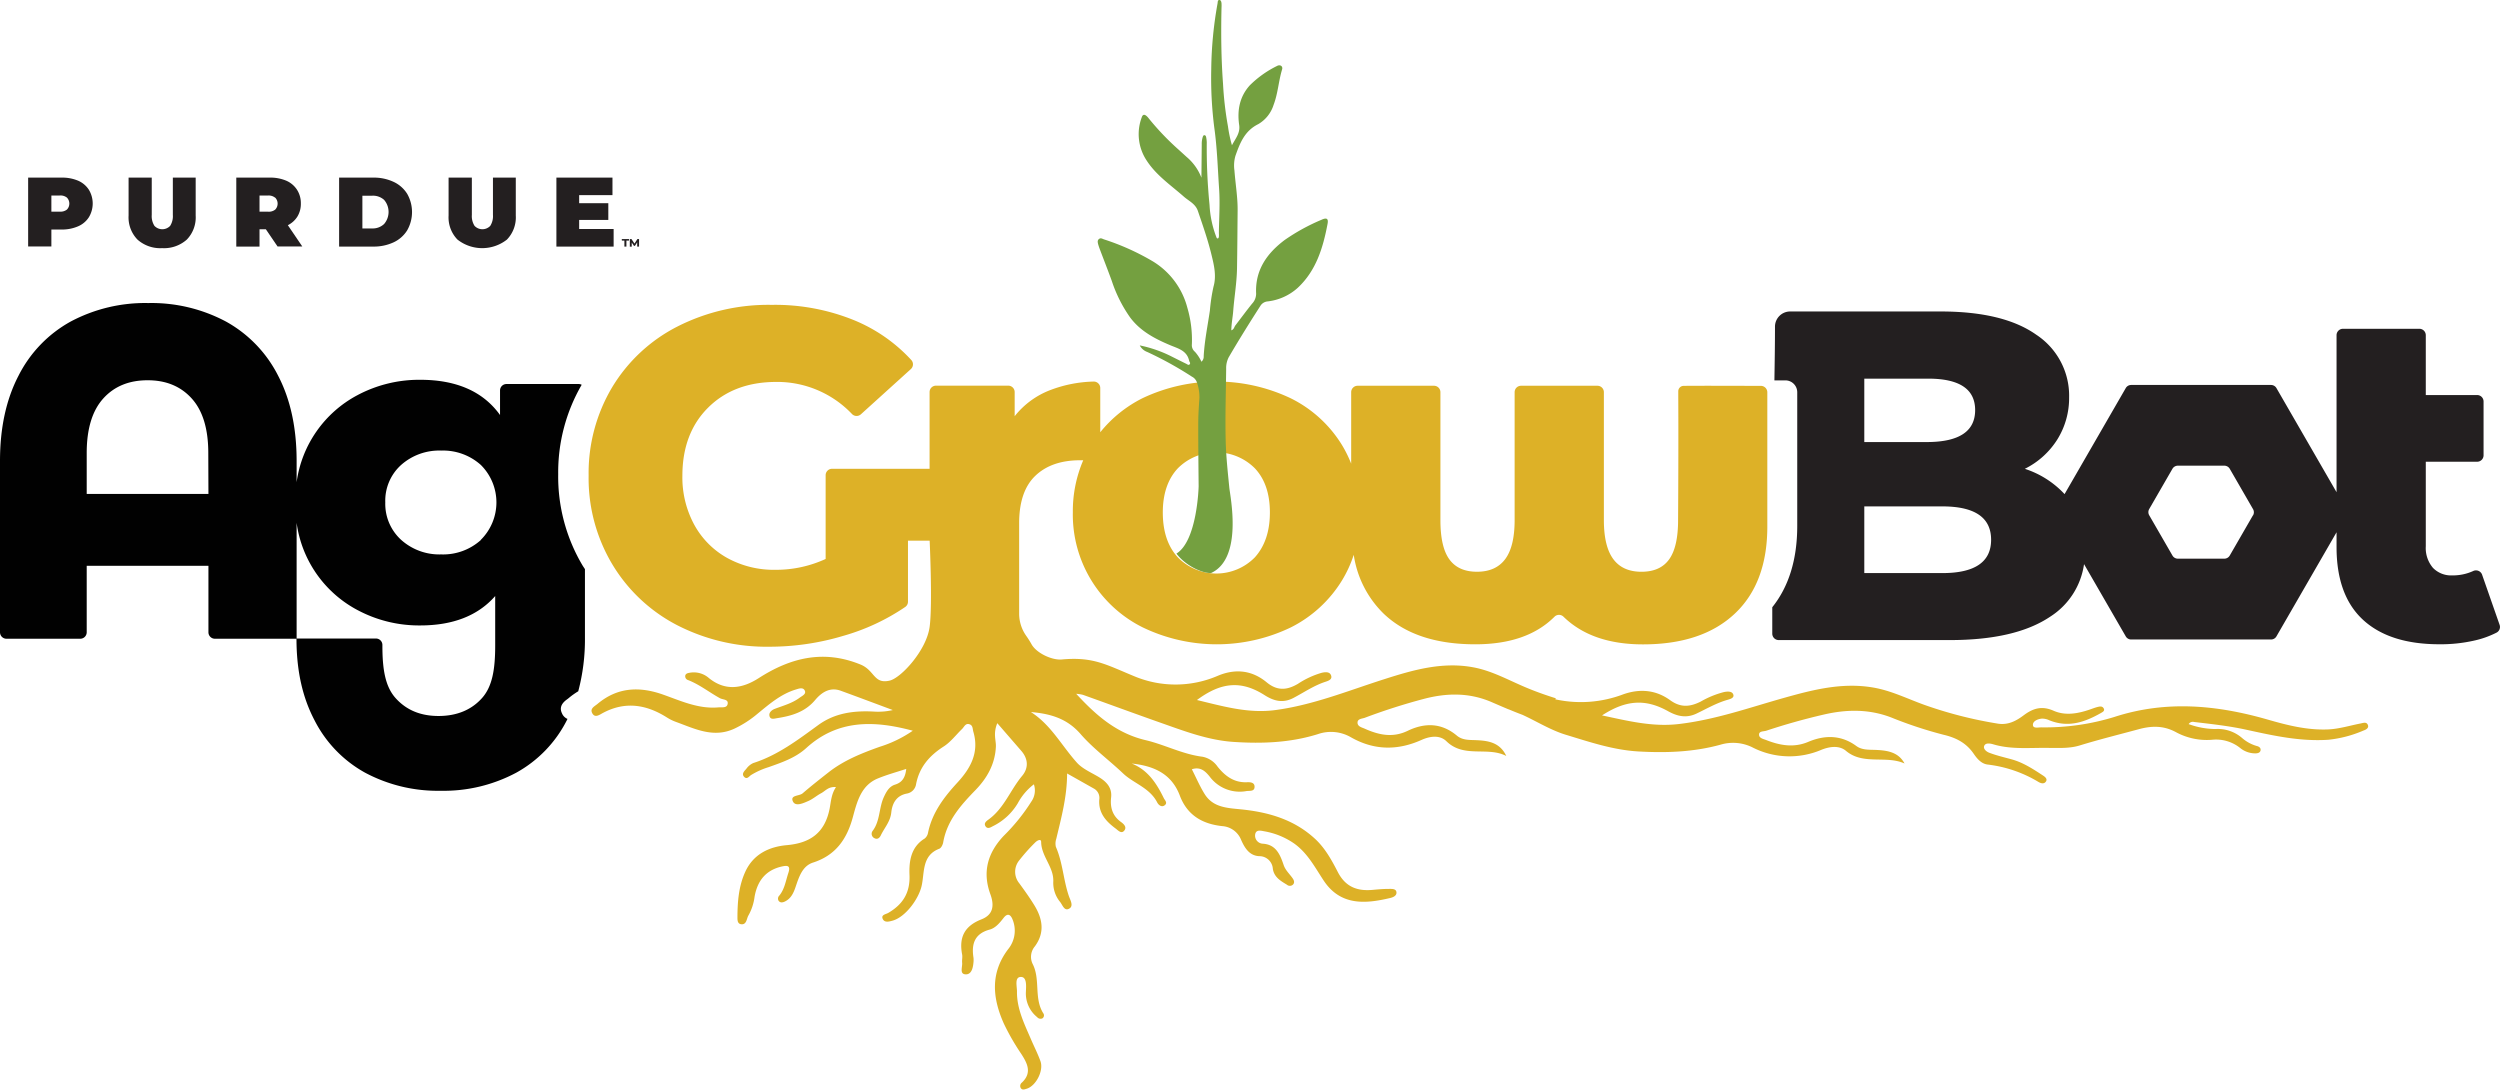<?xml version="1.0" encoding="UTF-8"?> <svg xmlns="http://www.w3.org/2000/svg" viewBox="0 0 691.95 301.57"><defs><style>.cls-1{fill:#231f20;}.cls-2{fill:#ddb127;}.cls-3{fill:#010101;}.cls-4{fill:#74a040;}</style></defs><title>Header_Logo</title><g id="Layer_2" data-name="Layer 2"><g id="Layer_1-2" data-name="Layer 1"><g id="Purdue"><g id="TM"><path class="cls-1" d="M172.09,66.17h2v.43h-.71v1.65h-.56V66.6h-.7Zm4.27,2.08V67.06l-.63,1h-.25l-.63-.94v1.16h-.53V66.17h.46l.83,1.25.81-1.25h.46v2.08Z"></path></g><path id="E" class="cls-1" d="M169.84,63.39v4.86H154V49.16h15.52V54H160.3v2.24h8.07v4.63H160.3v2.51Z"></path><path id="U" class="cls-1" d="M126.62,66.31a8.81,8.81,0,0,1-2.46-6.65V49.16h6.44V59.47a5,5,0,0,0,.75,3.05,3,3,0,0,0,4.34,0,5,5,0,0,0,.75-3.05V49.16h6.32v10.5a8.84,8.84,0,0,1-2.45,6.65,11.07,11.07,0,0,1-13.69,0Z"></path><path id="D" class="cls-1" d="M93.86,49.16h9.41a12.84,12.84,0,0,1,5.63,1.16,8.75,8.75,0,0,1,3.79,3.31,10.2,10.2,0,0,1,0,10.14,8.77,8.77,0,0,1-3.79,3.32,13,13,0,0,1-5.63,1.16H93.86ZM103,63.23A4.58,4.58,0,0,0,106.31,62a5.12,5.12,0,0,0,0-6.68A4.58,4.58,0,0,0,103,54.17h-2.7v9.06Z"></path><path id="R" class="cls-1" d="M73.58,63.45H71.83v4.8H65.4V49.16h9.19A11.32,11.32,0,0,1,79.2,50a6.71,6.71,0,0,1,3,2.51,6.84,6.84,0,0,1,1.07,3.82,6.74,6.74,0,0,1-.93,3.57,6.57,6.57,0,0,1-2.67,2.43l4,5.89H76.82Zm2.56-8.74a2.85,2.85,0,0,0-2-.59H71.83v4.47h2.35a2.85,2.85,0,0,0,2-.58,2.39,2.39,0,0,0,0-3.3Z"></path><path id="U-2" data-name="U" class="cls-1" d="M38.05,66.31a8.81,8.81,0,0,1-2.46-6.65V49.16H42V59.47a5,5,0,0,0,.75,3.05,3,3,0,0,0,4.34,0,5,5,0,0,0,.75-3.05V49.16h6.32v10.5a8.84,8.84,0,0,1-2.45,6.65,9.46,9.46,0,0,1-6.85,2.37A9.43,9.43,0,0,1,38.05,66.31Z"></path><path id="P" class="cls-1" d="M21.59,50a6.71,6.71,0,0,1,3,2.51,7.34,7.34,0,0,1,0,7.63,6.65,6.65,0,0,1-3,2.51,11.15,11.15,0,0,1-4.61.88H14.22v4.69H7.79V49.16H17A11.32,11.32,0,0,1,21.59,50Zm-3.06,8a2.39,2.39,0,0,0,0-3.3,2.85,2.85,0,0,0-2-.59H14.22v4.47h2.35A2.85,2.85,0,0,0,18.53,58Z"></path></g><path class="cls-2" d="M655.31,200.51c-.4-.74-1.23-.41-1.93-.27-3,.58-5.91,1.51-9,1.65-5.9.25-11.44-1.2-16.92-2.78-14-4-27.93-5.29-42.13-.71a65.05,65.05,0,0,1-20.35,2.92c-.83,0-2.29.38-2.31-.68s1.3-1.62,2.46-1.74a4.6,4.6,0,0,1,2.06.45c5.26,2.14,9.86.53,14.3-2,.54-.3,1.14-.62.77-1.28s-1-.56-1.63-.41c-.79.2-1.54.5-2.31.76-3.27,1.11-6.7,1.72-9.93.3s-5.63-.69-8.18,1.19c-2,1.51-4.33,2.87-7.29,2.37a115.61,115.61,0,0,1-20.47-5.25c-4.67-1.69-9.09-3.92-14.14-4.76-8.44-1.41-16.39.61-24.25,2.81-9.72,2.72-19.19,6.12-29.41,7.32-7.28.85-14-.85-21.24-2.39,6.69-4.35,12.1-4.61,18.3-1.15,2.49,1.38,5,2,7.84.65s5.48-2.91,8.56-3.8c.72-.21,2.1-.54,1.57-1.62-.41-.82-1.62-.72-2.52-.54a25.52,25.52,0,0,0-6.45,2.64c-3,1.5-5.57,1.7-8.46-.4-3.89-2.82-8.35-3.28-13.09-1.57a33,33,0,0,1-18.67,1.34c.05-.09.08-.2.13-.29-2.8-.87-5.56-1.85-8.29-3-4.77-2-9.29-4.57-14.45-5.55-8.63-1.64-16.76.71-24.79,3.28-9.94,3.17-19.63,7.13-30.08,8.53-7.44,1-14.32-1-21.72-2.78,6.84-5.08,12.38-5.38,18.72-1.35,2.54,1.62,5.07,2.31,8,.77s5.62-3.4,8.76-4.44c.74-.25,2.15-.62,1.61-1.88-.42-1-1.66-.84-2.58-.63a24.14,24.14,0,0,0-6.59,3.07c-3,1.75-5.7,2-8.66-.47-4-3.28-8.54-3.82-13.38-1.82a29.54,29.54,0,0,1-23.06.24c-8.06-3.31-11.49-5.5-20.23-4.71-2.78.25-7.06-1.82-8.37-4.21a26.64,26.64,0,0,0-1.54-2.43,10.64,10.64,0,0,1-1.89-6.08v-25q0-8.84,4.49-13.13t12.41-4.29l.84,0a35.73,35.73,0,0,0-2.88,14.41,34.85,34.85,0,0,0,19.37,31.86,47.22,47.22,0,0,0,40.95,0,35,35,0,0,0,14.17-13,33.75,33.75,0,0,0,3.26-7.1,28.52,28.52,0,0,0,8.25,16.26q8.89,8.52,25.41,8.51,14.28,0,21.91-7.64a1.77,1.77,0,0,1,2.48,0q7.85,7.66,22,7.66,16.38,0,25.42-8.51t9-24.25v-37a1.79,1.79,0,0,0-1.77-1.79c-4.63,0-17-.06-21.39,0a1.5,1.5,0,0,0-1.49,1.53c0,3.25.09,12.61-.05,35.62,0,4.94-.82,8.56-2.47,10.86s-4.2,3.44-7.67,3.44-6.07-1.17-7.8-3.51-2.6-5.93-2.6-10.79v-35.4a1.78,1.78,0,0,0-1.78-1.78H421a1.78,1.78,0,0,0-1.78,1.78v35.4q0,7.29-2.6,10.79t-7.8,3.51c-3.47,0-6-1.14-7.67-3.44s-2.47-5.92-2.47-10.86v-35.4a1.78,1.78,0,0,0-1.78-1.78H375.76a1.78,1.78,0,0,0-1.78,1.78v19.79a33.72,33.72,0,0,0-2.6-5.25,34.6,34.6,0,0,0-14.17-12.87,47.81,47.81,0,0,0-41,0,35.38,35.38,0,0,0-11.68,9.42V107.39a1.79,1.79,0,0,0-1.87-1.78,35.88,35.88,0,0,0-12,2.37,23,23,0,0,0-9.82,7.22v-6.68a1.78,1.78,0,0,0-1.77-1.78h-20a1.78,1.78,0,0,0-1.78,1.78v21.23h-27a1.78,1.78,0,0,0-1.77,1.78v23.18a32.81,32.81,0,0,1-13.91,3,26.67,26.67,0,0,1-13.39-3.31,23.28,23.28,0,0,1-9.1-9.23,27.44,27.44,0,0,1-3.25-13.46q0-11.82,7.15-18.91t18.85-7.09a28.55,28.55,0,0,1,21,8.94,1.78,1.78,0,0,0,2.43,0l13.8-12.49a1.77,1.77,0,0,0,.15-2.49,44.43,44.43,0,0,0-15.75-11,58,58,0,0,0-22.88-4.29,55.55,55.55,0,0,0-26.13,6,44.83,44.83,0,0,0-18.07,16.83,46.41,46.41,0,0,0-6.5,24.44,46.42,46.42,0,0,0,6.5,24.45A45.06,45.06,0,0,0,187.35,173,54.2,54.2,0,0,0,213.09,179a71.17,71.17,0,0,0,20.28-3,59.28,59.28,0,0,0,17.17-8,1.76,1.76,0,0,0,.77-1.47V149.64h6s.82,17.65,0,23.82c-.85,6.53-7.95,14.24-11.11,14.93-4.38,1-4.06-2.82-8-4.45C228,179.76,218.85,182,210,187.69c-4.46,2.86-9.17,3.71-13.77,0a6.36,6.36,0,0,0-5.32-1.49c-.53.09-1.12.21-1.25.81a1.11,1.11,0,0,0,.81,1.23c3.17,1.24,5.83,3.38,8.78,5,.79.44,2.28.28,2.17,1.45-.14,1.41-1.62,1-2.6,1.1-5.45.49-10.33-1.78-15.27-3.53-6.53-2.31-12.61-2.09-18.15,2.55-.81.67-2.1,1.26-1.54,2.46.74,1.62,2.07.56,3,.07,6.19-3.31,12.07-2.37,17.84,1.31a12.85,12.85,0,0,0,2.42,1.17c5.22,1.9,10.33,4.53,16.12,1.87a29.05,29.05,0,0,0,6.38-4.1c3.29-2.69,6.51-5.5,10.66-6.75.81-.25,2.09-.74,2.51.41.34.89-.8,1.37-1.46,1.86-2.07,1.55-4.55,2.19-6.92,3.1-.78.3-1.63,1-1.45,1.89.22,1.17,1.3.81,2.1.68,4-.63,7.76-1.67,10.6-5.08,1.7-2,4-3.61,7-2.53,4.83,1.76,9.64,3.57,14.45,5.36a17.89,17.89,0,0,1-5.27.42c-5.49-.29-10.75.37-15.36,3.73-5.66,4.12-11.23,8.36-18,10.52a4.83,4.83,0,0,0-1.93,1.61c-.52.6-1.38,1.37-.59,2.2s1.34-.11,1.93-.5a21.19,21.19,0,0,1,4.88-2.19c3.67-1.31,7.4-2.56,10.39-5.28,8.73-7.94,18.79-7.67,29.48-4.79a33.7,33.7,0,0,1-9.2,4.46c-5,1.79-9.89,3.74-14.12,7.06-2.42,1.9-4.84,3.81-7.17,5.81-.93.8-3.54.44-2.68,2.25.72,1.5,2.88.47,4.28-.14,1.24-.54,2.31-1.5,3.52-2.14s2-1.89,4.12-1.7c-1.29,1.91-1.38,3.93-1.75,5.88-1.29,6.68-5.25,9.6-11.87,10.19-4.76.42-9.23,2.4-11.5,7.39-1.82,4-2.14,8.25-2.16,12.56,0,.83,0,1.89,1.16,1.95,1.41.08,1.4-1.68,1.87-2.42a14.19,14.19,0,0,0,1.71-5.19c.82-4.68,3.34-7.42,7.51-8.37,1.55-.35,2.55-.34,1.83,1.81s-1,4.39-2.48,6.22a1.16,1.16,0,0,0-.2,1.46c.47.62,1.15.47,1.73.19,1.66-.8,2.37-2.29,2.95-4,.94-2.74,1.85-5.82,4.85-6.78,6.21-2,9.33-6.41,11-12.53,1.17-4.29,2.27-8.91,7.07-10.81,2.48-1,5-1.7,7.72-2.58-.25,2.32-1.08,3.73-3.1,4.35-1.62.51-2.4,1.93-3.1,3.45-1.39,3-1,6.57-3.09,9.34a1.33,1.33,0,0,0,.43,2c.84.49,1.46,0,1.81-.73,1-2.1,2.65-3.82,2.91-6.35s1.42-4.7,4.33-5.24a3.1,3.1,0,0,0,2.53-2.59c.91-4.74,3.71-7.92,7.65-10.44,1.92-1.23,3.38-3.2,5.06-4.82.59-.56.93-1.65,2-1.35s.91,1.32,1.15,2.12c1.67,5.68-.77,10.08-4.38,14s-7,8.27-8.16,13.88a2.67,2.67,0,0,1-.91,1.63c-3.83,2.34-4.38,6.26-4.23,10.09.21,4.95-1.86,8.16-5.85,10.5-.65.39-2,.5-1.6,1.58.48,1.24,1.81.84,2.8.57,3.51-1,7.14-5.89,8-9.58s0-8.45,4.91-10.32c.53-.21,1-1.19,1.09-1.88,1.09-6,4.94-10.26,9-14.44,3.17-3.3,5.34-7.15,5.56-11.94.08-1.76-.82-3.53.39-6.49l6.6,7.61c2,2.27,2.09,4.83.26,7-3.26,3.91-5,9-9.31,12.08-.56.41-1.35,1-.81,1.84s1.37.36,2,0a16.43,16.43,0,0,0,6.94-6.38,16.19,16.19,0,0,1,4.45-5.23,5.36,5.36,0,0,1-.73,4.82,52.84,52.84,0,0,1-7.61,9.43c-4.38,4.64-6,9.92-3.7,16.19,1.23,3.39.58,5.75-2.48,6.94-4.66,1.83-6.26,4.93-5.34,9.73.13.72-.07,1.5,0,2.25.13,1.16-.78,3.12.9,3.24s2.11-1.76,2.24-3.33a6.11,6.11,0,0,0,0-1.28c-.6-3.85.33-6.65,4.49-7.78,1.61-.43,2.79-1.88,3.85-3.24s1.91-1,2.48.46a8.1,8.1,0,0,1-1.22,8.2c-5,6.62-4.35,13.52-1.2,20.59a63.65,63.65,0,0,0,4.78,8.33c1.67,2.59,3.14,5.24.23,8a1.18,1.18,0,0,0-.36,1.46c.42.72,1.09.42,1.68.25,2.57-.78,4.75-5,3.81-7.62-.76-2.11-1.79-4.11-2.67-6.17-1.82-4.22-3.9-8.39-3.83-13.15,0-1.45-.73-4,1.1-4,1.67,0,1.44,2.54,1.37,4.08a8.41,8.41,0,0,0,3.12,7.05,1.21,1.21,0,0,0,1.45.33,1,1,0,0,0,.21-1.45c-2.6-4.18-.71-9.34-2.93-13.64a4.5,4.5,0,0,1,.64-4.85c2.81-3.83,2.12-7.65-.16-11.37-1.28-2.09-2.72-4.09-4.16-6.07a5,5,0,0,1-.08-6.27,51.29,51.29,0,0,1,4.45-5c.46-.49,1.66-1.23,1.68-.17.05,4,3.51,6.91,3.36,10.92a8.3,8.3,0,0,0,1.87,5.66c.69.85,1.16,2.6,2.48,1.9s.45-2.18,0-3.4c-1.56-4.47-1.71-9.32-3.63-13.71a4,4,0,0,1,.1-2.22c1.4-5.88,3-11.72,3-18.11l7.45,4.2a2.94,2.94,0,0,1,1.46,3c-.27,3.69,1.78,6,4.47,8,.7.5,1.62,1.63,2.44.62s-.2-1.88-.93-2.41c-2.34-1.69-3-4-2.71-6.73.31-2.59-1.11-4.24-3.12-5.51s-4.71-2.34-6.35-4.17c-4.21-4.68-7.18-10.48-12.73-14,5.38.46,10,1.76,13.77,6.11,3.48,4,7.88,7.2,11.76,10.89,2.91,2.76,7.32,3.93,9.42,8,.33.66,1.2,1.49,2.09.8s0-1.41-.27-2c-2-4.09-4.4-7.77-8.87-9.55,6,.64,11,2.73,13.32,8.87,2.07,5.5,6.3,7.85,11.68,8.45a6.07,6.07,0,0,1,5.32,3.89c1,2.21,2.26,4.27,4.94,4.43a3.74,3.74,0,0,1,3.81,3.54c.39,2.32,2.17,3.31,3.89,4.36a1.24,1.24,0,0,0,1.73-.08c.5-.6.18-1.24-.19-1.76-.86-1.21-2-2.22-2.47-3.7-1-2.94-2.16-5.58-5.73-5.81a2.24,2.24,0,0,1-2.15-2.34c.12-1.66,1.52-1.29,2.46-1.11a20.77,20.77,0,0,1,8.42,3.44c3.68,2.66,5.71,6.59,8.1,10.2,4.68,7.07,11.61,6.45,18.41,4.84.76-.18,1.85-.6,1.74-1.6s-1.27-.92-2.06-.92c-1.47,0-2.95.12-4.42.26-4.24.41-7.56-.71-9.73-4.89-1.65-3.19-3.39-6.41-6.08-9-5.87-5.55-13.05-7.61-20.76-8.39-3.78-.38-7.75-.5-10.07-4.28-1.32-2.14-2.33-4.49-3.51-6.81,2.42-.81,3.81.62,5,2.11a10.36,10.36,0,0,0,10.13,3.92c.9-.12,2.2.16,2.23-1.15s-1.28-1.33-2.17-1.29c-3.53.13-6-1.73-8.07-4.32a6.62,6.62,0,0,0-4.17-2.74c-5.49-.68-10.44-3.33-15.67-4.57-8.16-1.92-13.82-6.92-19.29-12.85a10.3,10.3,0,0,1,1.88.29c7.06,2.52,14.1,5.12,21.17,7.61,6.76,2.38,13.53,5,20.71,5.43,7.79.5,15.55.21,23.17-2.18a11,11,0,0,1,8.93.78c6.43,3.73,13,3.86,19.73.83,2.26-1,5-1.47,6.9.39,4.87,4.73,11.33,1.36,16.55,4.06-1.74-3.71-4.92-4.22-8.22-4.37-1.9-.09-3.86.07-5.44-1.25-4.26-3.57-8.88-3.63-13.62-1.35-4.13,2-8,1.17-11.89-.58-.79-.36-2.07-.59-2-1.76.06-1,1.27-1,2-1.26a169.11,169.11,0,0,1,16.27-5.21c6.48-1.71,12.82-1.82,19.14,1,1.45.63,2.91,1.26,4.37,1.87h0l.05,0q1.9.8,3.84,1.53c3.95,1.82,7.75,4.2,11.85,5.47,6.61,2,13.23,4.27,20.26,4.66,7.61.43,15.2.18,22.66-1.87a12.12,12.12,0,0,1,8.73.67,22.47,22.47,0,0,0,19.29.71c2.21-.87,4.87-1.26,6.75.34,4.76,4,11.08,1.16,16.19,3.48-1.71-3.19-4.82-3.62-8-3.76-1.86-.07-3.78.07-5.33-1.07-4.16-3.06-8.68-3.11-13.31-1.16-4,1.7-7.84,1-11.63-.49-.78-.31-2-.5-2-1.51s1.24-.84,2-1.08q7.83-2.6,15.91-4.47c6.33-1.47,12.54-1.56,18.72.82a114.8,114.8,0,0,0,14.49,4.78c3.69.87,6.34,2.42,8.28,5.23.92,1.35,2.12,2.79,3.86,3a35.21,35.21,0,0,1,14,4.77c.63.39,1.62.77,2.17-.11.42-.69-.24-1.23-.82-1.61-2.75-1.79-5.48-3.62-8.81-4.52-2.05-.56-4.14-1.05-6.1-1.8-.72-.27-1.76-1.06-1.36-1.94s1.71-.62,2.48-.39c5.14,1.54,10.43.88,15.66,1,2.75,0,5.51.16,8.26-.68,5.35-1.64,10.81-3,16.22-4.46,3.58-1,6.93-1.1,10.38.75a17.9,17.9,0,0,0,10.07,2.13A10.69,10.69,0,0,1,620,207a6.6,6.6,0,0,0,4.21,1.52c.65,0,1.31-.15,1.46-.79s-.33-1.08-1-1.24a10.67,10.67,0,0,1-4.17-2.28,10.28,10.28,0,0,0-7.31-2.43,21.86,21.86,0,0,1-7.41-1.36,1.34,1.34,0,0,1,1.5-.59c4.81.57,9.62,1.09,14.34,2.12,7.5,1.64,15,3.33,22.82,2.8a32.88,32.88,0,0,0,9.72-2.55C655,201.92,655.8,201.39,655.31,200.51ZM326,129.62a15.06,15.06,0,0,1,21.32,0q4.16,4.42,4.16,12.22t-4.16,12.42a14.92,14.92,0,0,1-21.32,0q-4.15-4.48-4.16-12.42Q321.85,134.06,326,129.62Z"></path><path class="cls-3" d="M155.53,197.4c-1-2.09.79-3.38,1.54-3.92.14-.11.28-.21.4-.32a20.64,20.64,0,0,1,2.58-1.83,56,56,0,0,0,1.85-14.85V157.53c-.22-.36-.47-.7-.69-1.07a48.12,48.12,0,0,1-6.71-25.21A48.26,48.26,0,0,1,161,106.5a1.75,1.75,0,0,0-.82-.21h-20a1.78,1.78,0,0,0-1.78,1.78v6.8q-7-9.75-22.1-9.75A36.28,36.28,0,0,0,99,109.34,32.24,32.24,0,0,0,82.1,133.46v-5.85q0-13.78-5.11-23.6a35.31,35.31,0,0,0-14.43-15,43.81,43.81,0,0,0-21.51-5.13,43.81,43.81,0,0,0-21.51,5.13A35.23,35.23,0,0,0,5.12,104Q0,113.84,0,127.61V175a1.79,1.79,0,0,0,1.79,1.79H22.25A1.79,1.79,0,0,0,24,175V156.6H57.69V175a1.79,1.79,0,0,0,1.79,1.79H82.1V144.7A32.2,32.2,0,0,0,99,168.88a36.17,36.17,0,0,0,17.29,4.23q13.64,0,20.77-8.14v13.65c0,6.47-.73,11.35-3.68,14.63s-7,4.92-12,4.92-8.9-1.64-11.86-4.92-3.68-8.16-3.68-14.63v-.12a1.78,1.78,0,0,0-1.78-1.77h-22c0,8.91,1.66,16.29,5,22.64a34.26,34.26,0,0,0,14,14.5,42.68,42.68,0,0,0,20.91,5,42.65,42.65,0,0,0,20.91-5,34.2,34.2,0,0,0,14-14.5c.07-.13.12-.26.19-.39A2.84,2.84,0,0,1,155.53,197.4ZM57.69,136.71H24V125.4q0-10,4.56-15.08t12.33-5.07q7.64,0,12.2,5.07t4.56,15.08Zm75.42,12.74a15.6,15.6,0,0,1-11,4,15.82,15.82,0,0,1-11.05-4,13.47,13.47,0,0,1-4.42-10.4A13.32,13.32,0,0,1,111,128.71a15.86,15.86,0,0,1,11.11-4,15.64,15.64,0,0,1,11,4,14.61,14.61,0,0,1-.06,20.74Z"></path><path class="cls-1" d="M691.84,172.94,687,159.08a1.79,1.79,0,0,0-2.41-1.06,13.54,13.54,0,0,1-5.85,1.24,7,7,0,0,1-5.33-2.07,8.45,8.45,0,0,1-2-6V127.8h14.21A1.78,1.78,0,0,0,687.4,126V111.12a1.78,1.78,0,0,0-1.78-1.78H671.41V92.79A1.78,1.78,0,0,0,669.63,91H648.48a1.78,1.78,0,0,0-1.77,1.78v43.45l-16.64-28.82a1.74,1.74,0,0,0-1.5-.86h-38.7a1.74,1.74,0,0,0-1.5.86l-16.94,29.35a26,26,0,0,0-11-7,22.34,22.34,0,0,0,9-8.13A21.63,21.63,0,0,0,572.69,110a20.2,20.2,0,0,0-9.1-17.36q-9.11-6.44-26.52-6.43H495.48a4.2,4.2,0,0,0-4.2,4.18c0,4.87-.08,9.78-.16,14.89h3.05a3.29,3.29,0,0,1,3.27,3.29v37c0,9.25-2.33,16.79-6.91,22.5v7.31a1.78,1.78,0,0,0,1.78,1.78h47.36q18.2,0,27.82-6.5a20.63,20.63,0,0,0,9.33-14.52l11.55,20a1.72,1.72,0,0,0,1.5.86h38.7a1.72,1.72,0,0,0,1.5-.86l16.64-28.82v4.09q0,13.39,7.34,20.15t21.13,6.76a41.79,41.79,0,0,0,9.55-1,26,26,0,0,0,6.26-2.22A1.76,1.76,0,0,0,691.84,172.94ZM516,104.8h17.68q13,0,13,8.71t-13,8.84H516Zm21.58,53.82H516V140.16h21.58q13.51,0,13.52,9.23T537.59,158.62Zm86-16-6.43,11.14a1.73,1.73,0,0,1-1.5.87H602.79a1.73,1.73,0,0,1-1.5-.87l-6.43-11.14a1.73,1.73,0,0,1,0-1.73l6.43-11.14a1.74,1.74,0,0,1,1.5-.86h12.86a1.74,1.74,0,0,1,1.5.86l6.43,11.14A1.73,1.73,0,0,1,623.58,142.67Z"></path><path class="cls-4" d="M325.62,153.22c5.72-3.52,6.14-18.33,6.14-18.65-.05-5.71-.12-11.41-.11-17.11,0-2.43.15-4.86.33-7.28a12.35,12.35,0,0,0-.72-4.4,2.77,2.77,0,0,0-1.36-1.53,98.46,98.46,0,0,0-12.36-6.83,3.81,3.81,0,0,1-2.08-1.82,35,35,0,0,1,9.05,3.19c1.29.64,2.58,1.3,3.88,1.93.27.14.59.45.88.12s0-.61-.12-.91c-.6-2.93-3.09-3.46-5.35-4.42-4.19-1.77-8.21-3.88-11-7.64a38.23,38.23,0,0,1-5.07-10.09c-1.09-3-2.27-6-3.4-9q-.22-.6-.39-1.2c-.12-.51-.25-1.05.24-1.43s.9-.07,1.33.09A66.88,66.88,0,0,1,319,72.29a21.28,21.28,0,0,1,9.64,12.9,31.63,31.63,0,0,1,1.25,10.09,2.35,2.35,0,0,0,.86,2.1,11.48,11.48,0,0,1,1.79,2.74,1.88,1.88,0,0,0,.62-1.54c.23-4.25,1.1-8.42,1.71-12.61a50.05,50.05,0,0,1,1-6.62c.83-2.85.21-5.73-.49-8.56-1-4.22-2.44-8.32-3.84-12.43-.69-2-2.56-2.75-3.95-4C324,51.21,320,48.5,317.37,44.43A13.2,13.2,0,0,1,316,32.51c.31-1,.93-.94,1.74,0a73.09,73.09,0,0,0,7.86,8.36c.94.84,1.87,1.69,2.8,2.54a14.2,14.2,0,0,1,4.13,5.77l.09-9.23a6.38,6.38,0,0,1,.29-2.08c.08-.22.18-.46.45-.45s.41.24.46.47a8.66,8.66,0,0,1,.19,1.52,159.23,159.23,0,0,0,.77,17.34,28.62,28.62,0,0,0,1.87,8.84c.09.23.18.48.46.39.12,0,.22-.27.25-.43a6.48,6.48,0,0,0,0-1c.05-4.12.35-8.25.06-12.35-.38-5.62-.54-11.27-1.33-16.87a108.44,108.44,0,0,1-.84-16.22A108.42,108.42,0,0,1,337,.92c.06-.35,0-.88.45-.92s.6.49.64.91a10.6,10.6,0,0,1,0,1.26c-.16,7-.1,14,.42,21A94,94,0,0,0,339.88,35a36.7,36.7,0,0,0,1.1,5.21c1-1.92,2.33-3.37,2-5.6-.59-4.06.11-7.87,2.95-11a28.39,28.39,0,0,1,7.5-5.34c.88-.5,1.69.05,1.44.91-1,3.27-1.15,6.71-2.39,9.92a9.41,9.41,0,0,1-4.22,5.26c-3.78,1.87-5.06,5.23-6.32,8.78a9.65,9.65,0,0,0-.27,4.07c.27,3.67.91,7.33.88,11-.05,5.38-.08,10.76-.17,16.14-.07,3.93-.75,7.81-1.05,11.72-.13,1.73-.5,3.47-.53,5.36.78-.25.81-1,1.15-1.39,1.53-2,3-4,4.61-6a4,4,0,0,0,1.11-2.76c-.31-6.54,3-11.18,7.94-14.88a55.34,55.34,0,0,1,10.18-5.58c1.41-.65,1.94-.33,1.65,1.16-1.25,6.58-3.14,12.92-8.26,17.69a14.91,14.91,0,0,1-8.28,3.75,2.63,2.63,0,0,0-2.05,1.24c-3,4.67-5.94,9.38-8.74,14.18a6.45,6.45,0,0,0-.73,3.24c-.07,6.69-.3,13.38-.13,20.06.11,4.28.58,8.57,1,12.84.25,2.5,3.84,19.57-5.08,23.64C332.2,158.59,327.82,156.2,325.62,153.22Z"></path></g></g></svg> 